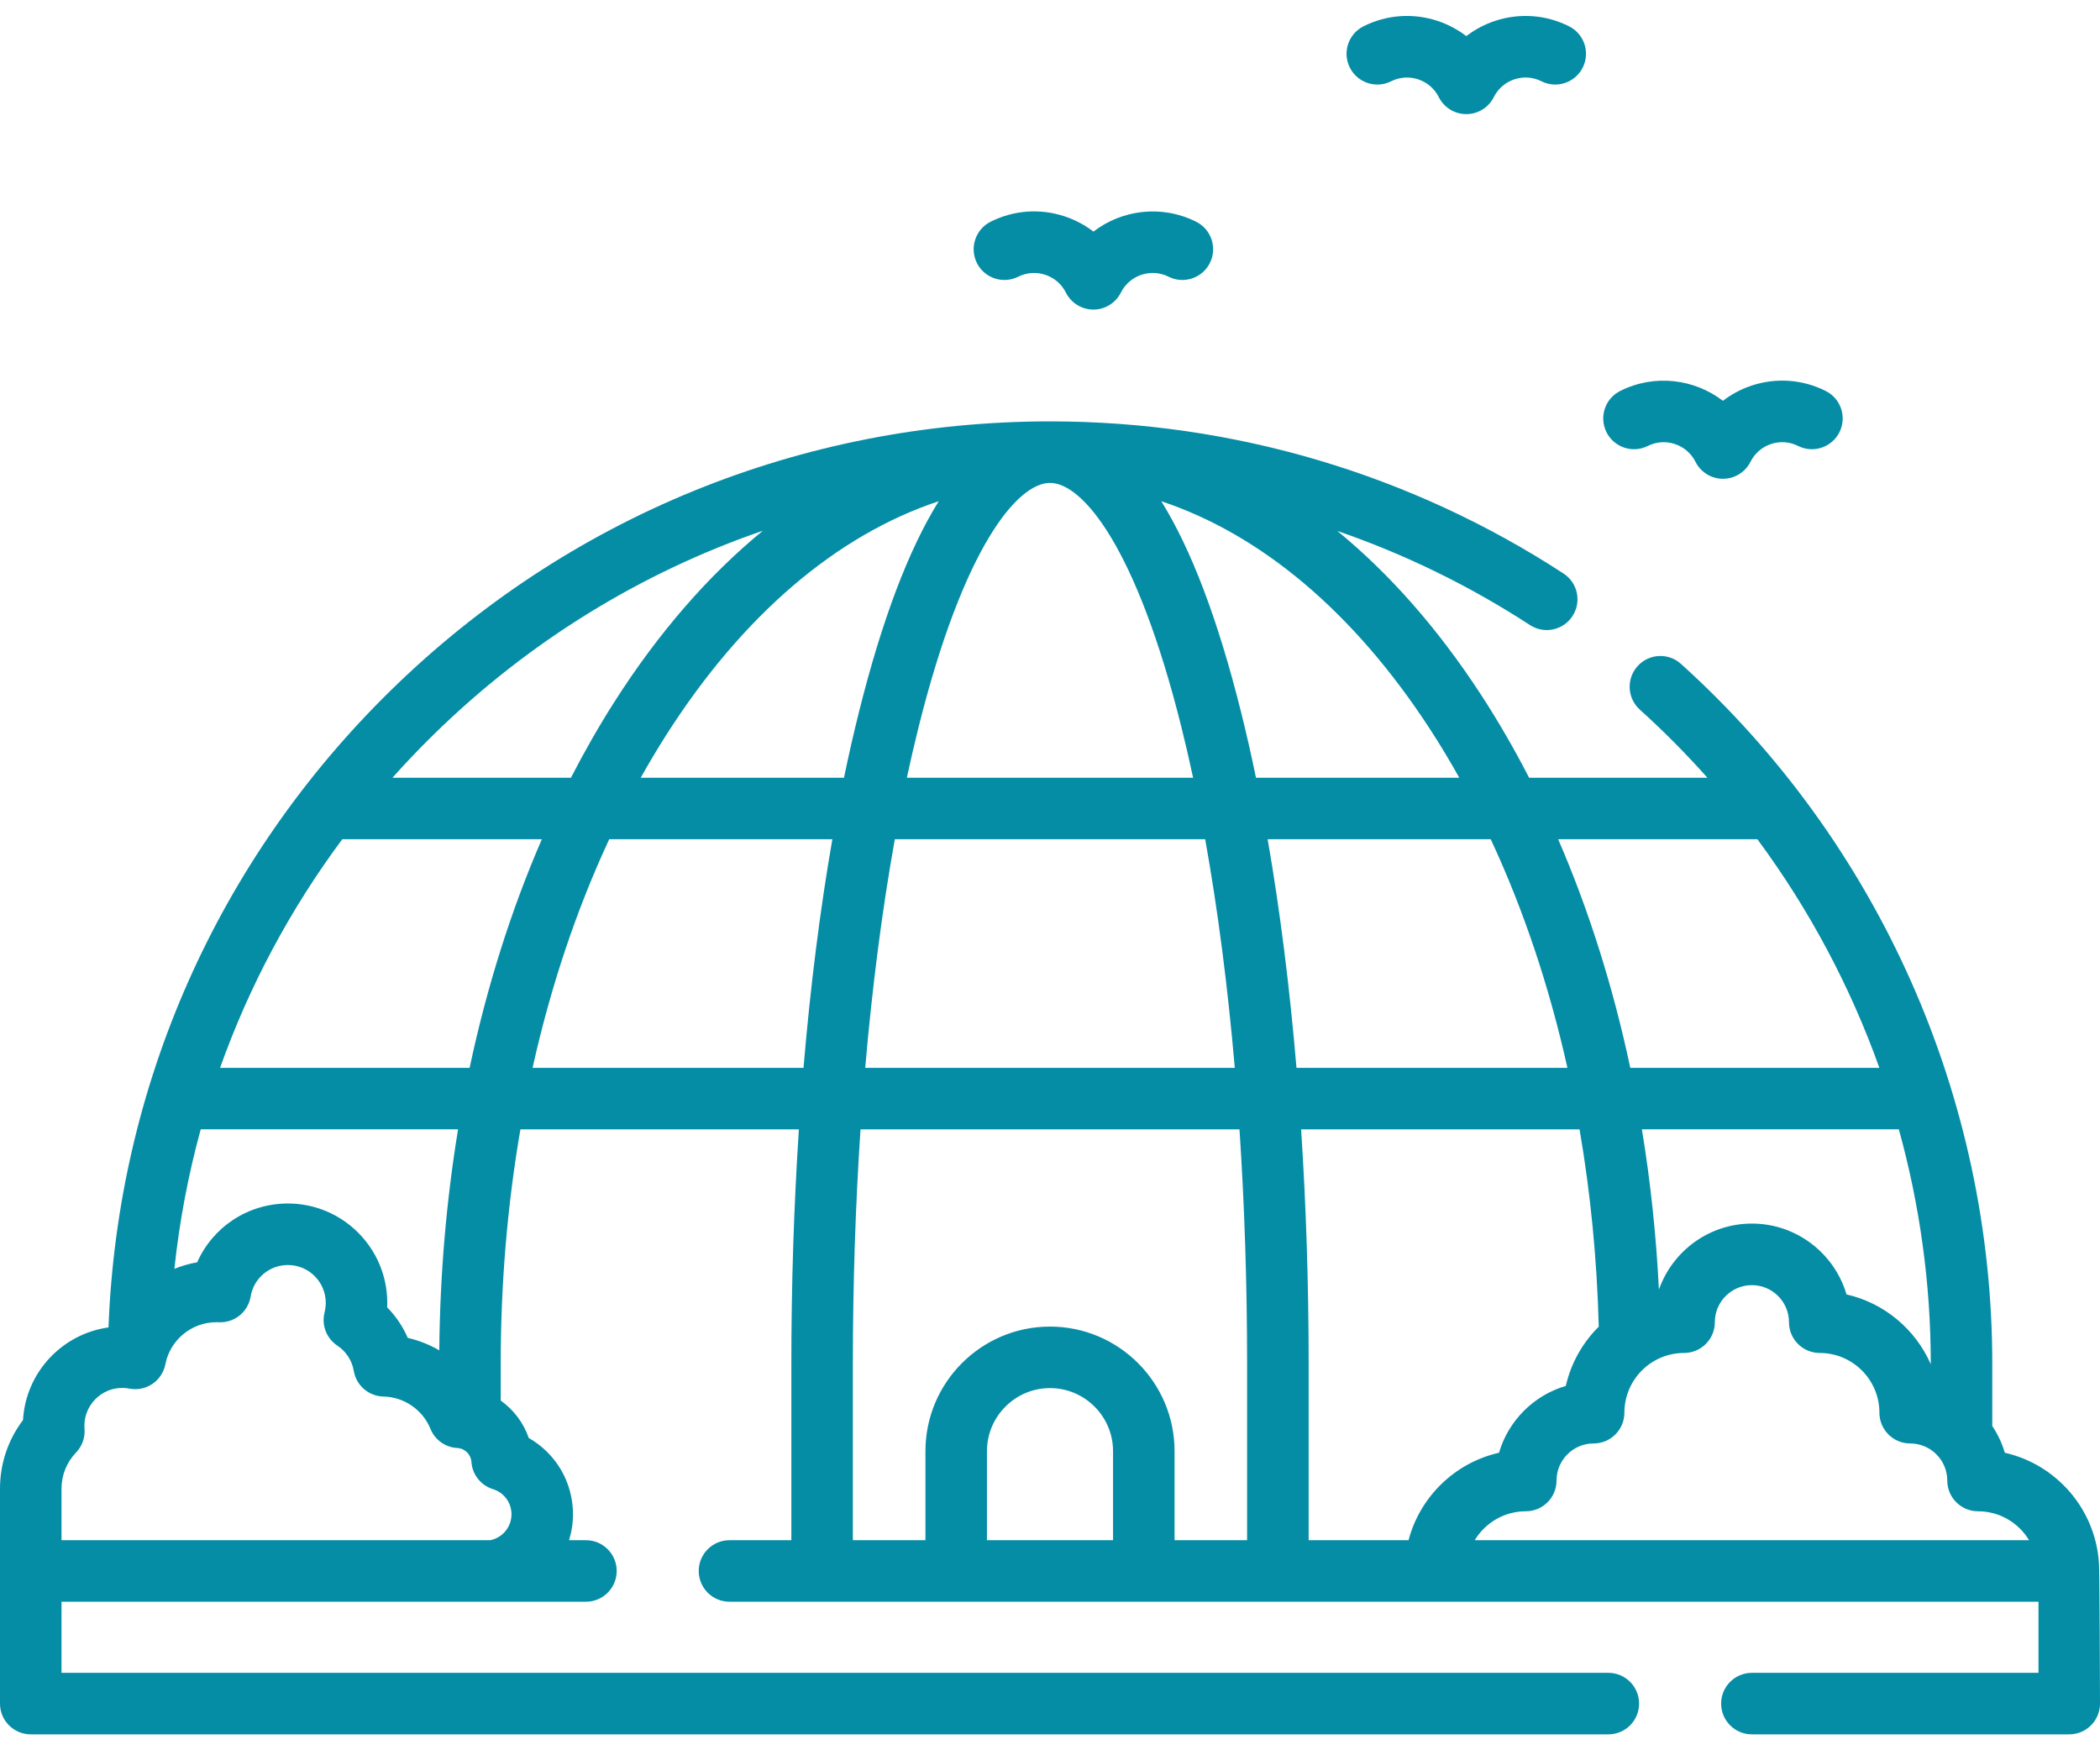 <svg width="48" height="40" viewBox="0 0 48 40" fill="none" xmlns="http://www.w3.org/2000/svg">
<path d="M37.663 10.192C38.064 9.991 38.553 10.154 38.754 10.554C38.873 10.792 39.116 10.942 39.382 10.942C39.648 10.942 39.891 10.792 40.011 10.554C40.211 10.153 40.7 9.991 41.1 10.192C41.447 10.366 41.87 10.225 42.044 9.878C42.218 9.531 42.078 9.109 41.731 8.935C41.201 8.669 40.6 8.626 40.037 8.812C39.797 8.892 39.576 9.01 39.381 9.16C38.727 8.659 37.818 8.541 37.033 8.935C36.686 9.109 36.546 9.531 36.72 9.878C36.894 10.225 37.316 10.366 37.663 10.192Z" fill="#058DA6"/>
<path d="M23.273 6.324C23.674 6.124 24.163 6.286 24.363 6.687C24.482 6.924 24.726 7.075 24.992 7.075C25.258 7.075 25.501 6.924 25.62 6.687C25.821 6.286 26.31 6.123 26.71 6.324C27.057 6.498 27.48 6.358 27.654 6.011C27.828 5.664 27.688 5.241 27.34 5.067C26.556 4.674 25.646 4.791 24.993 5.293C24.798 5.143 24.577 5.025 24.336 4.945C23.774 4.758 23.173 4.802 22.643 5.067C22.296 5.241 22.156 5.664 22.329 6.011C22.503 6.358 22.926 6.498 23.273 6.324Z" fill="#058DA6"/>
<path d="M31.797 1.858C32.197 1.657 32.686 1.82 32.887 2.22C33.006 2.458 33.249 2.608 33.515 2.608C33.781 2.608 34.025 2.458 34.144 2.22C34.241 2.026 34.408 1.881 34.614 1.813C34.82 1.745 35.04 1.76 35.234 1.858C35.58 2.032 36.003 1.891 36.177 1.544C36.351 1.197 36.211 0.775 35.864 0.601C35.334 0.335 34.733 0.292 34.17 0.478C33.93 0.558 33.71 0.676 33.515 0.825C33.32 0.676 33.1 0.558 32.86 0.478C32.297 0.292 31.696 0.335 31.166 0.601C30.819 0.775 30.679 1.197 30.853 1.544C31.027 1.891 31.45 2.032 31.797 1.858Z" fill="#058DA6"/>
<path d="M47.976 35.724C47.897 34.486 47.002 33.467 45.824 33.2C45.76 32.981 45.662 32.776 45.538 32.59V31.167C45.538 25.082 42.945 19.252 38.423 15.173C38.135 14.912 37.69 14.935 37.43 15.224C37.17 15.512 37.193 15.957 37.481 16.217C38.027 16.709 38.542 17.23 39.027 17.774H34.951C34.611 17.113 34.244 16.479 33.851 15.876C32.868 14.367 31.762 13.113 30.568 12.134C32.11 12.665 33.587 13.385 34.971 14.285C35.296 14.497 35.732 14.405 35.943 14.079C36.155 13.754 36.063 13.319 35.738 13.107C32.246 10.834 28.191 9.632 24.01 9.63C24.006 9.63 24.003 9.63 24 9.63C24 9.63 24 9.63 24 9.63H24C23.995 9.63 23.991 9.63 23.987 9.63C18.324 9.634 12.978 11.817 8.932 15.778C4.971 19.657 2.689 24.816 2.48 30.336C1.418 30.484 0.588 31.366 0.526 32.453C0.185 32.903 0 33.449 0 34.02V38.933C0 39.322 0.315 39.636 0.703 39.636H36.762C37.151 39.636 37.465 39.322 37.465 38.933C37.465 38.545 37.151 38.23 36.762 38.23H1.406V36.605H13.393C13.781 36.605 14.096 36.291 14.096 35.902C14.096 35.514 13.781 35.199 13.393 35.199H13.007C13.065 35.012 13.097 34.814 13.097 34.608C13.097 33.872 12.704 33.214 12.086 32.863C11.966 32.515 11.739 32.217 11.445 32.008V31.168C11.445 29.331 11.598 27.533 11.895 25.81H18.26C18.147 27.538 18.088 29.335 18.088 31.167V35.199H16.674C16.286 35.199 15.971 35.514 15.971 35.902C15.971 36.291 16.286 36.605 16.674 36.605H21.851C21.852 36.605 21.854 36.606 21.856 36.606C21.858 36.606 21.86 36.605 21.861 36.605H26.138C26.14 36.605 26.142 36.606 26.144 36.606C26.146 36.606 26.147 36.605 26.149 36.605H46.594V38.23H40.043C39.655 38.23 39.34 38.545 39.34 38.933C39.34 39.322 39.655 39.636 40.043 39.636H47.297C47.685 39.636 48 39.322 48 38.933C48 38.933 47.991 35.781 47.976 35.724ZM46.379 35.199H33.708C33.947 34.804 34.38 34.538 34.875 34.538C35.263 34.538 35.578 34.224 35.578 33.835C35.578 33.368 35.958 32.988 36.425 32.988C36.814 32.988 37.129 32.673 37.129 32.285C37.129 31.532 37.74 30.92 38.493 30.92C38.881 30.92 39.196 30.606 39.196 30.217C39.196 29.75 39.576 29.37 40.043 29.37C40.511 29.37 40.891 29.75 40.891 30.217C40.891 30.605 41.206 30.92 41.594 30.92C42.346 30.92 42.958 31.532 42.958 32.285C42.958 32.673 43.273 32.988 43.661 32.988C44.129 32.988 44.509 33.368 44.509 33.835C44.509 34.224 44.824 34.538 45.212 34.538C45.707 34.538 46.14 34.804 46.379 35.199ZM19.291 17.774H14.645C14.829 17.446 15.02 17.125 15.218 16.813C16.967 14.064 19.124 12.228 21.457 11.454C20.769 12.559 20.16 14.164 19.635 16.265C19.514 16.749 19.399 17.253 19.291 17.774ZM20.999 16.606C22.026 12.498 23.256 11.039 23.998 11.036H24H24.002C24.744 11.038 25.974 12.498 27.001 16.606C27.095 16.983 27.185 17.373 27.271 17.774H20.728C20.814 17.373 20.905 16.983 20.999 16.606ZM27.547 19.18C27.836 20.79 28.063 22.546 28.224 24.404H19.776C19.937 22.546 20.164 20.79 20.453 19.18H27.547ZM28.975 19.18H34.074C34.822 20.783 35.411 22.541 35.827 24.404H29.634C29.478 22.554 29.256 20.799 28.975 19.18ZM36.104 25.81C36.355 27.267 36.503 28.777 36.543 30.319C36.175 30.684 35.909 31.15 35.79 31.673C35.057 31.888 34.478 32.467 34.263 33.2C33.256 33.428 32.456 34.206 32.195 35.199H29.912V31.167C29.912 29.335 29.853 27.538 29.74 25.81H36.104ZM44.132 31.167V31.177C43.783 30.381 43.071 29.778 42.206 29.582C41.931 28.648 41.066 27.963 40.043 27.963C39.062 27.963 38.227 28.595 37.918 29.472C37.856 28.226 37.725 27.002 37.529 25.809H43.402C43.881 27.54 44.132 29.341 44.132 31.167ZM40.169 19.18C41.352 20.779 42.291 22.54 42.957 24.404H37.264C36.871 22.556 36.318 20.801 35.615 19.18H40.169ZM32.673 16.644C32.911 17.008 33.138 17.386 33.355 17.774H28.708C28.601 17.253 28.486 16.749 28.365 16.265C27.84 14.165 27.232 12.561 26.544 11.455C28.827 12.215 30.944 13.992 32.673 16.644ZM17.438 12.128C16.194 13.147 15.046 14.464 14.032 16.058C13.683 16.606 13.356 17.18 13.05 17.774H8.97C9.273 17.435 9.588 17.104 9.916 16.783C12.082 14.662 14.647 13.088 17.438 12.128ZM7.823 19.18H12.385C11.681 20.802 11.127 22.557 10.734 24.404H5.03C5.693 22.54 6.632 20.782 7.823 19.18ZM11.691 34.608C11.691 34.9 11.482 35.145 11.205 35.199H1.406V34.02C1.406 33.712 1.524 33.419 1.738 33.196C1.877 33.051 1.948 32.854 1.932 32.653C1.93 32.63 1.929 32.607 1.929 32.583C1.929 32.053 2.414 31.63 2.957 31.735C3.338 31.808 3.706 31.559 3.78 31.178C3.888 30.621 4.38 30.217 4.948 30.217C4.966 30.217 4.984 30.217 5.002 30.218C5.36 30.234 5.67 29.983 5.729 29.631C5.798 29.213 6.157 28.91 6.581 28.91C7.058 28.91 7.446 29.298 7.446 29.775C7.446 29.848 7.436 29.921 7.419 29.991C7.344 30.281 7.461 30.586 7.711 30.752C7.91 30.884 8.047 31.094 8.086 31.329C8.142 31.662 8.427 31.908 8.764 31.916C9.238 31.926 9.66 32.217 9.84 32.656C9.942 32.908 10.181 33.078 10.453 33.092C10.625 33.101 10.763 33.237 10.775 33.408C10.794 33.698 10.99 33.945 11.267 34.032C11.521 34.11 11.691 34.342 11.691 34.608ZM10.041 30.86C9.818 30.73 9.575 30.634 9.32 30.575C9.208 30.316 9.048 30.079 8.85 29.878C8.851 29.843 8.852 29.809 8.852 29.775C8.852 28.523 7.833 27.504 6.581 27.504C5.664 27.504 4.863 28.044 4.507 28.848C4.327 28.879 4.152 28.93 3.986 28.997C4.101 27.913 4.303 26.848 4.588 25.809H10.47C10.202 27.443 10.056 29.135 10.041 30.86ZM12.173 24.404C12.588 22.542 13.177 20.785 13.925 19.18H19.025C18.743 20.799 18.522 22.554 18.366 24.404H12.173ZM19.494 31.167C19.494 29.332 19.554 27.535 19.669 25.81H28.331C28.446 27.535 28.505 29.332 28.505 31.167V35.199H26.847V33.164C26.847 31.594 25.57 30.317 24 30.317C22.43 30.317 21.153 31.594 21.153 33.164V35.199H19.494V31.167H19.494ZM25.441 35.199H22.559V33.164C22.559 32.37 23.206 31.723 24 31.723C24.794 31.723 25.441 32.37 25.441 33.164V35.199Z" fill="#058DA6"/>
</svg>
